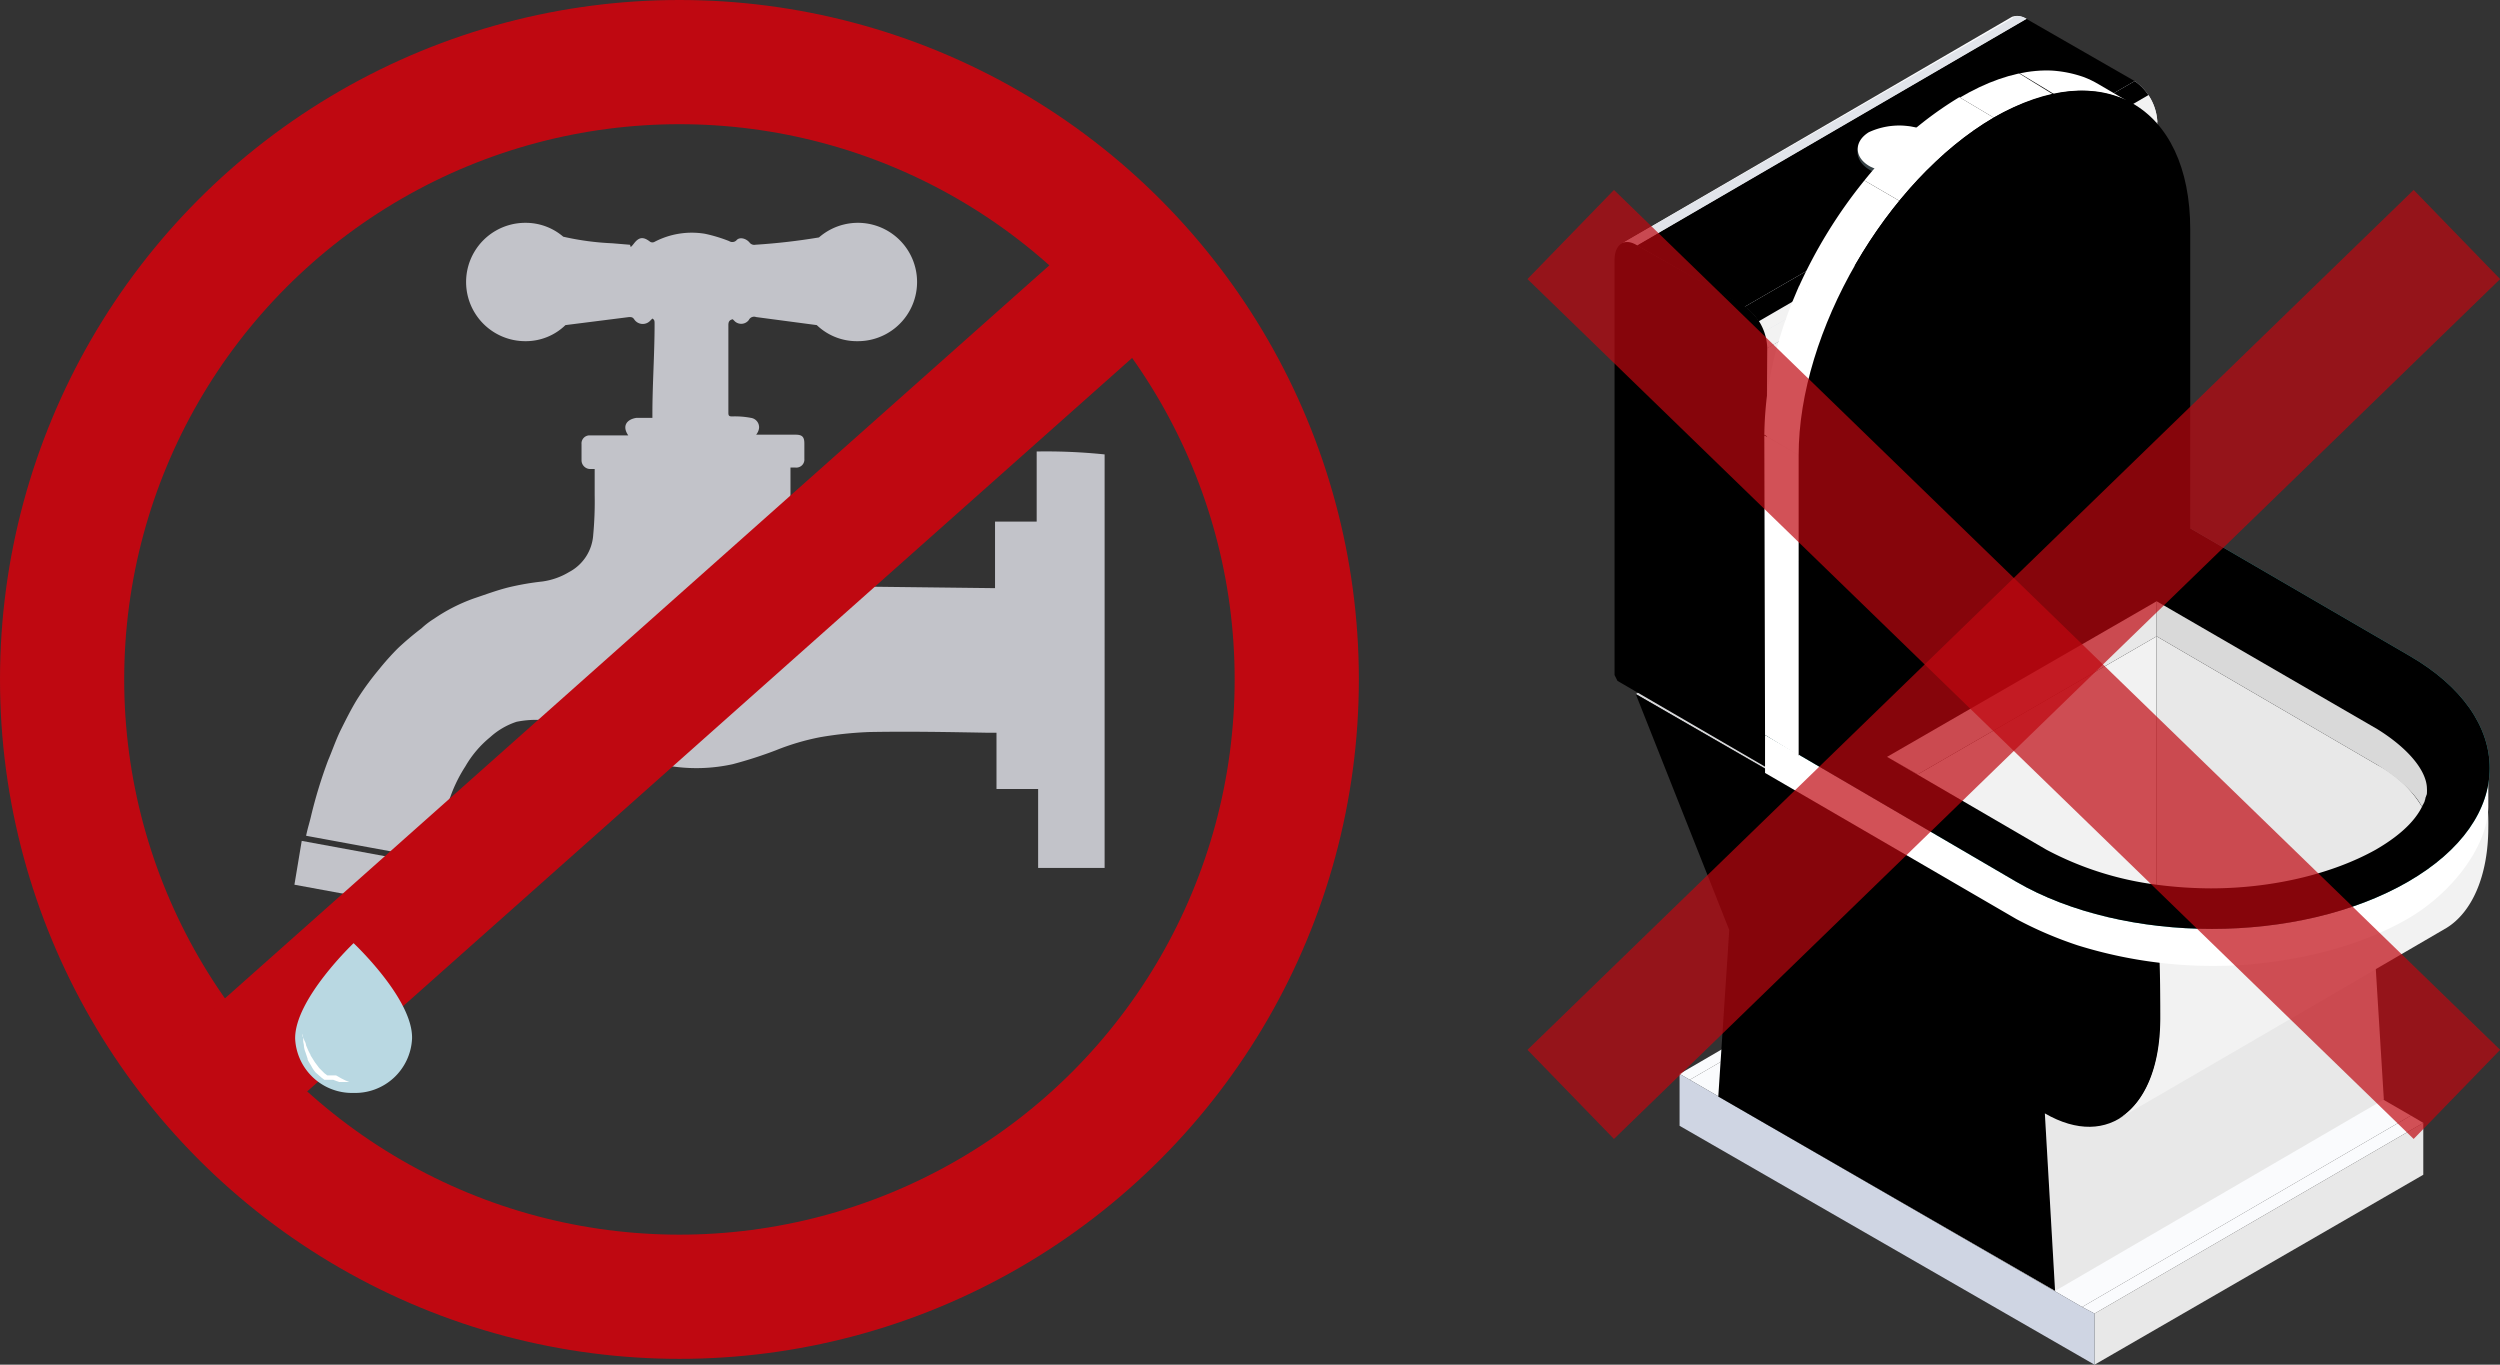 <svg xmlns="http://www.w3.org/2000/svg" xmlns:xlink="http://www.w3.org/1999/xlink" viewBox="0 0 342.2 186.8"><rect x="0" y="0" width="342.2" height="186.8" fill="#333333" stroke="none"/><defs><style>.cls-1,.cls-24,.cls-3{fill:none;}.cls-2{fill:#c2c3c9;}.cls-24,.cls-3{stroke:#bf0811;stroke-miterlimit:10;stroke-width:17px;}.cls-4{fill:#b9d8e2;}.cls-5{fill:#fff;}.cls-24,.cls-6{isolation:isolate;}.cls-7{fill:#fafbfd;}.cls-8{fill:#e8e8e8;}.cls-9{fill:#cfd5e3;}.cls-10{fill:#d7d8da;}.cls-11{fill:#f2f2f2;}.cls-12{fill:#868687;}.cls-13{fill:#bfcbe3;}.cls-14{clip-path:url(#clip-path);}.cls-15{fill:#e1e4ea;}.cls-16{clip-path:url(#clip-path-2);}.cls-17{fill:#49b8b5;}.cls-18{fill:#374246;}.cls-19{clip-path:url(#clip-path-3);}.cls-20{fill:#174969;}.cls-21{clip-path:url(#clip-path-4);}.cls-22{fill:#d0d9ea;}.cls-23{fill:#d9d9d9;}.cls-24{opacity:0.7;}</style><clipPath id="clip-path"><path class="cls-1" d="M275.4,2.3,221.9,33.4c.5-.4,1.3-.2,2.2.2l53.3-31A2.2,2.2,0,0,0,275.4,2.3Z"/></clipPath><clipPath id="clip-path-2"><path class="cls-1" d="M241.8,47.7l53.5-31a7.3,7.3,0,0,0-3.1-5.6L238.8,42A7.7,7.7,0,0,1,241.8,47.7Z"/></clipPath><clipPath id="clip-path-3"><path class="cls-1" d="M287.2,11.5l4.8,2.8c-4.9-2.8-11.6-2.5-19.1,1.9l-4.7-2.8C275.6,9,282.3,8.6,287.2,11.5Z"/></clipPath><clipPath id="clip-path-4"><path class="cls-1" d="M246.2,62.3l-4.7-2.8c0-17,11.9-37.8,26.7-46.2l4.7,2.8C258.2,24.7,246.2,45.4,246.2,62.3Z"/></clipPath></defs><title>Asset 2</title><g id="Layer_2" data-name="Layer 2"><g id="Capa_1" data-name="Capa 1"><path class="cls-2" d="M141.9,61.8v9.6h-5.7v9.1h-.6l-17-.2-3.3-.2a7.2,7.2,0,0,1-5.1-3.3,13.4,13.4,0,0,1-2-7.3V64h.7a1.1,1.1,0,0,0,1.2-1.2V60.7c0-.9-.3-1.2-1.2-1.2h-5.4a1.8,1.8,0,0,0,.4-.9,1.3,1.3,0,0,0-1.1-1.4,11.8,11.8,0,0,0-2.6-.2c-.4,0-.5-.1-.5-.5v-12c0-.4.1-.7.6-.8l.3.3a1.3,1.3,0,0,0,1.9-.2.8.8,0,0,1,1-.4l8.3,1.1a7.9,7.9,0,0,0,5.6,2.2,8.1,8.1,0,1,0-5.3-14.2,85.8,85.8,0,0,1-8.7,1,.8.8,0,0,1-.8-.3c-.5-.6-1.4-.8-1.8-.3a.8.8,0,0,1-1,.1,20.7,20.7,0,0,0-3.3-1,11,11,0,0,0-6.9,1.1.6.6,0,0,1-.6,0c-.9-.7-1.5-.7-2.2.2s-.4.3-.6.2l-2.4-.2a37.3,37.3,0,0,1-6.7-.9,7.9,7.9,0,0,0-5.2-1.9,8.1,8.1,0,0,0,0,16.2,7.8,7.8,0,0,0,5.5-2.2l8.7-1.1c.3,0,.5,0,.7.3a1.4,1.4,0,0,0,2.2.2l.3-.3c.3.2.3.3.3.8,0,4.1-.3,8.2-.3,12.3v.5H87.1c-1.3.2-2,1.1-1.1,2.4H80.8a1.1,1.1,0,0,0-1.2,1.2V63a1.2,1.2,0,0,0,1.2,1.2h.6v3.6a48.7,48.7,0,0,1-.2,5.4,6.2,6.2,0,0,1-3.3,5.1,9.6,9.6,0,0,1-3.7,1.3,36.9,36.9,0,0,0-4.6.8c-1.6.4-3.2,1-4.7,1.5a23.8,23.8,0,0,0-5.5,2.8A10.9,10.9,0,0,0,57.7,86a41.5,41.5,0,0,0-3.2,2.7,35.8,35.8,0,0,0-2.6,2.9,39.1,39.1,0,0,0-3,4.1c-.8,1.3-1.5,2.7-2.2,4.1s-1.2,2.9-1.8,4.3a64.9,64.9,0,0,0-2.3,7.5c-.2.9-.5,1.8-.7,2.8l17.4,3.2a4.3,4.3,0,0,1,.1-.5c.2-1,.3-2,.6-3s1-2.9,1.4-4.3a20,20,0,0,1,2.3-4.9,14.5,14.5,0,0,1,3.4-4,10,10,0,0,1,3.6-2.1,13.4,13.4,0,0,1,7.4.6c1.4.5,2.7,1.2,4,1.8l3.7,1.8a22.3,22.3,0,0,0,6.2,1.9,23.1,23.1,0,0,0,8.3-.3,58,58,0,0,0,5.9-1.9,32.8,32.8,0,0,1,6.1-1.8,50.8,50.8,0,0,1,6.7-.7c5.4-.1,10.8,0,16.3.1h1.1V108h5.7v10.8h9.1V62.2A78,78,0,0,0,141.9,61.8Z"/><path class="cls-2" d="M40.3,121.1l17.4,3.2,1-6-17.4-3.2Z"/><circle class="cls-3" cx="93" cy="93" r="84.5"/><line class="cls-3" x1="29.7" y1="149" x2="156" y2="36.7"/><path class="cls-4" d="M48.4,129.1s-8.1,7.7-8,13.1a7.8,7.8,0,0,0,8,7.4,7.8,7.8,0,0,0,8-7.4C56.6,136.8,48.4,129.1,48.4,129.1Z"/><path class="cls-5" d="M41.4,141.5a1.8,1.8,0,0,0,.1.5l.2.5a1.4,1.4,0,0,1,.2.6l.3.7.2.4c.1.1.1.3.2.4l.5.8.6.8.7.7.4.3H46l.7.4.6.3.5.2H46.4l-.8-.3H44.4l-.4-.3-.8-.7a4.7,4.7,0,0,1-.6-.9l-.3-.5c-.1-.2-.2-.3-.2-.5l-.3-.9a3.1,3.1,0,0,1-.2-.8c0-.3-.1-.5-.1-.7V142a.5.5,0,0,1-.1-.5Z"/><g class="cls-6"><polygon class="cls-7" points="231.3 147.8 276.3 121.7 274.9 120.8 229.9 147 231.3 147.8"/><polygon class="cls-7" points="285 178.9 330 152.7 276.3 121.7 231.3 147.8 285 178.9"/><polygon class="cls-7" points="286.7 179.8 331.7 153.7 330 152.7 285 178.9 286.7 179.8"/><polygon class="cls-8" points="286.7 186.8 331.7 160.8 331.7 153.7 286.7 179.8 286.7 186.8"/><polygon class="cls-9" points="229.9 147 229.9 154.1 286.7 186.8 286.7 179.8 285 178.9 231.3 147.8 229.9 147"/><polygon class="cls-10" points="244.4 106.8 289.4 80.7 268.8 68.8 223.9 95 244.4 106.8"/><polygon class="cls-8" points="281.3 176.7 326.3 150.5 324.8 126.2 279.9 152.3 281.3 176.7"/><polygon class="cls-10" points="295.6 136.3 340.5 110.3 289.4 80.7 244.4 106.8 295.6 136.3"/><path d="M223.9,95l12.8,32.3-1.5,22.8,46.1,26.6-1.4-24.3c8.8,5.1,15.8-.8,15.9-13,0-1,0-8.7-.1-9.7l-51.2-22.8Z"/><g class="cls-6"><path class="cls-11" d="M310.2,141.4,334.9,127c3.4-2.1,5.7-7,5.7-13.8a27.1,27.1,0,0,0-.1-2.9l-45,20c.2,1,.2,8.1.2,9.1,0,6.8-2.2,11.7-5.8,13.8h0l20.3-11.8Z"/></g></g><g class="cls-6"><polygon class="cls-12" points="241.7 105.2 295 74.2 295 73.5 241.7 104.6 241.7 105.2"/><polygon class="cls-12" points="241.7 104.6 295 73.5 295 72.2 241.7 103.3 241.7 104.6"/><polygon class="cls-13" points="241.7 103.3 295 72.2 295.2 48.5 241.7 79.4 241.7 103.3"/><path id="SVGID" class="cls-7" d="M275.4,2.3,221.9,33.4c.5-.4,1.3-.2,2.2.2l53.3-31A2.2,2.2,0,0,0,275.4,2.3Z"/><g class="cls-14"><g class="cls-6"><path class="cls-15" d="M224.1,33.6l53.3-31a2.7,2.7,0,0,0-1.4-.4l-53.4,31a2.8,2.8,0,0,1,1.5.4Z"/><path class="cls-15" d="M222.7,33.2l53.4-31a.7.7,0,0,0-.6.3L221.9,33.4l.8-.2Z"/></g></g><polygon class="cls-11" points="241.7 79.4 295.2 48.5 295.3 16.7 241.8 47.7 241.7 79.4"/><polygon points="238.8 42 292.2 11.1 277.4 2.6 224.1 33.6 238.8 42"/><path id="SVGID-2" data-name="SVGID" class="cls-15" d="M241.8,47.7l53.5-31a7.3,7.3,0,0,0-3.1-5.6L238.8,42A7.7,7.7,0,0,1,241.8,47.7Z"/><g class="cls-16"><g class="cls-6"><path class="cls-11" d="M241.8,47.7l53.5-31a5,5,0,0,0-.5-2.3l-53.3,31a8.5,8.5,0,0,1,.3,2.3Z"/><path class="cls-11" d="M241.5,45.4l53.4-31a2.9,2.9,0,0,0-.8-1.4L240.7,44a6.4,6.4,0,0,0,.8,1.4Z"/><path d="M240.7,44l53.4-31a5,5,0,0,0-1.9-1.9L238.8,42a6.1,6.1,0,0,1,1.9,2Z"/></g></g><path d="M224.1,33.6c-1.7-1.1-3.1-.2-3.1,2V92.4l.4.8L241.7,105V79.3l.2-31.7a7.3,7.3,0,0,0-3.1-5.7Z"/></g><g class="cls-6"><g class="cls-6"><g class="cls-6"><path class="cls-5" d="M276,120.7a42.5,42.5,0,0,0,8.4,3.6,62.3,62.3,0,0,0,23.7,2.5V132a62.3,62.3,0,0,1-23.7-2.6,53.1,53.1,0,0,1-8.4-3.6l-34.4-20v-5.2Z"/><path class="cls-5" d="M308,126.8V132c7.8-.7,15.4-2.7,21.5-6.2s11.1-10,11.1-15.5v-5.2c0,5.7-3.7,11.3-11.1,15.6a53.3,53.3,0,0,1-21.5,6.1Z"/></g></g><path class="cls-17" d="M241.6,100.6,276,120.7c14.8,8.6,38.7,8.6,53.6,0s14.9-22.5.1-31l-34.4-20Z"/></g><g class="cls-6"><path class="cls-18" d="M255.8,18.3c-2.1,1.4-2.1,3.7.2,5a8.1,8.1,0,0,0,8.1-.2c2.2-1.4,2.2-3.7-.2-5A8.9,8.9,0,0,0,255.8,18.3Z"/><path class="cls-5" d="M255.8,18.1c-2.1,1.3-2,3.5.2,4.7a8.9,8.9,0,0,0,8.1-.2c2.2-1.2,2-3.4-.2-4.6A9.9,9.9,0,0,0,255.8,18.1Z"/></g><path d="M241.6,100.6,276,120.7c14.8,8.6,38.7,8.6,53.6,0s14.9-22.5.1-31l-34.4-20Z"/><g class="cls-6"><polygon class="cls-5" points="246.3 103.5 241.6 100.6 241.5 59.6 246.2 62.3 246.3 103.5"/><g class="cls-6"><g class="cls-19"><g class="cls-6"><path class="cls-5" d="M272.9,16.1l-4.7-2.8a27.1,27.1,0,0,1,8.1-3.3l4.7,2.9a30.1,30.1,0,0,0-8.1,3.2Z"/><path class="cls-5" d="M281.2,12.9,276.4,10a16.2,16.2,0,0,1,10.4,1.2l4.8,2.8a15.2,15.2,0,0,0-10.4-1.1Z"/><path class="cls-20" d="M291.6,14l-4.8-2.8.5.3,4.8,2.8-.5-.3Z"/></g></g></g><g class="cls-6"><g class="cls-21"><path class="cls-5" d="M246.2,62.3l-4.7-2.8a49.2,49.2,0,0,1,4.7-20.3L251,42c-3,6.8-4.8,13.9-4.8,20.3Z"/><path class="cls-5" d="M251,42.2l-4.8-2.9a66.8,66.8,0,0,1,9-14.6l4.8,2.8a63,63,0,0,0-9,14.7Z"/><path class="cls-5" d="M260,27.5l-4.8-2.8a49.2,49.2,0,0,1,13-11.4l4.7,2.8A51.1,51.1,0,0,0,260,27.5Z"/></g></g><path d="M272.9,16.1c14.8-8.6,26.9-1.7,26.9,15.3V72.5l-53.6,30.9V62.3C246.2,45.4,258.2,24.7,272.9,16.1Z"/></g><path class="cls-11" d="M262.5,106l-4.2-2.4,21.8,12.7a44,44,0,0,0,15.1,4.8v-34Z"/><path class="cls-22" d="M332.2,107.9c0,.4-.2.8-.2,1.2A2.5,2.5,0,0,0,332.2,107.9Z"/><path class="cls-8" d="M331.5,110.4a15.4,15.4,0,0,0-6.1-5.7L295.2,87.1v34a58.7,58.7,0,0,0,7.4.5c8.5,0,16.7-2,22.6-5.3,3.8-2.2,6.1-4.6,6.8-7.1A3.1,3.1,0,0,1,331.5,110.4Z"/><path class="cls-23" d="M325.4,104.7c2.9,1.8,5.1,3.8,6.1,5.7a3.1,3.1,0,0,0,.5-1.2h0a2.5,2.5,0,0,0,.2-1.2c0-2.5-2.6-5.6-6.8-8.2L295.2,82.3v4.8Z"/><polygon class="cls-8" points="295.2 87.1 295.2 82.3 258.3 103.6 262.5 106 295.2 87.1"/><line class="cls-24" x1="215" y1="32.1" x2="336.3" y2="149.8"/><line class="cls-24" x1="336.3" y1="32.1" x2="215" y2="149.8"/></g></g></svg>